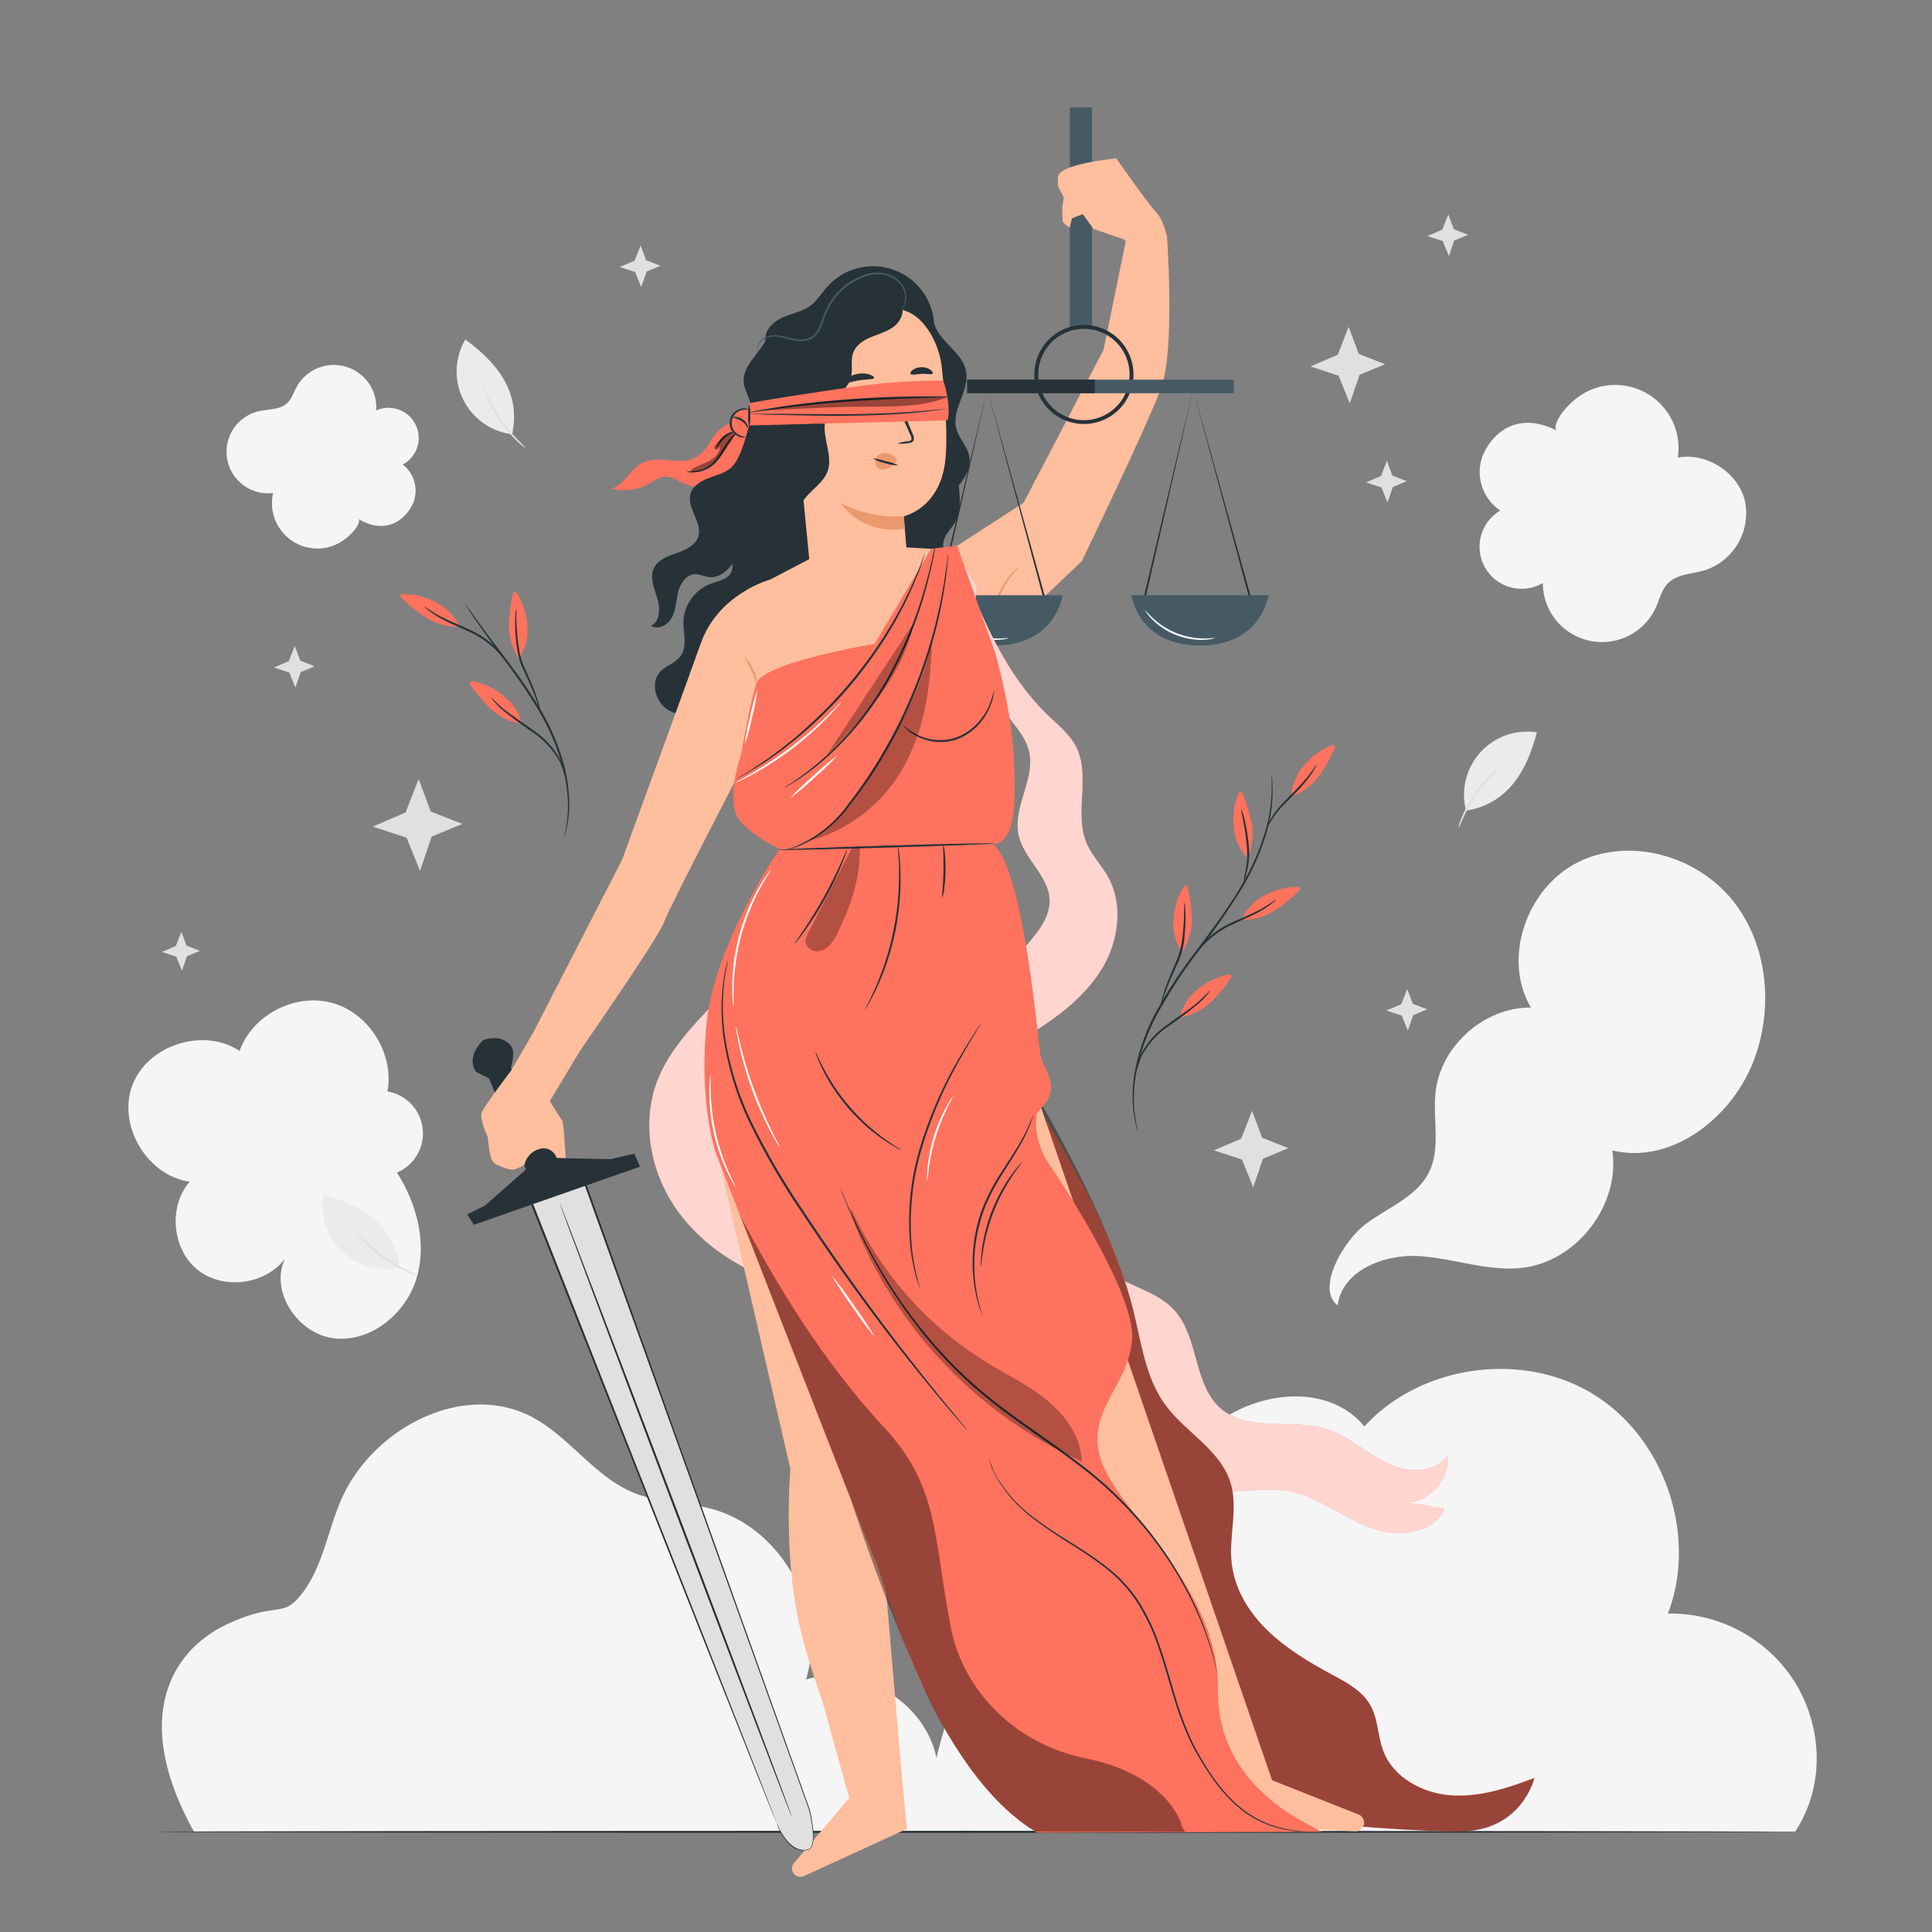 <svg xmlns="http://www.w3.org/2000/svg" viewBox="0 0 500 500"><rect x="0" y="0" width="500" height="500" fill="#808080" stroke="none"/><g id="freepik--background-complete--inject-97"><path d="M100.16,283c2.13-9.77-4.35-20.62-14-23.39S65.35,262.58,62,272c-9.25-6.21-23.75-1.6-27.72,8.81s3.8,23.5,14.83,25c-5.59,6.43-4.61,17.44,2,22.78s17.6,3.94,22.68-2.89c-4.14,8.58,3.42,19.73,12.9,20.68s18.47-6.55,21.15-15.69,0-19.19-5.11-27.23a11,11,0,0,0-3.65-21.12" style="fill:#f5f5f5"></path><path d="M465.21,436.51a38,38,0,0,0-33.55-18.92c7.71-20.23-.82-45.36-19.24-56.72s-44.71-7.68-59.32,8.29C343,356.87,322,360.25,311,371.75s-14.57,28-17.7,43.58c-10.26-7.66-25.78-3.8-34.8,5.28s-13,21.9-16.16,34.31c-2.93-14.46-19.6-24.48-33.75-20.27,5.54-18.06-6.47-39.53-24.77-44.25-6.41-1.66-13.27-1.5-19.43-3.91-10.36-4.06-16.86-14.56-26.7-19.76-18-9.5-41.76,3.13-49.61,21.9-3.55,8.47-4.86,18.23-11,25.07-4.27,4.76-6.19.95-18.39,6.69C44.22,427.22,33.92,444.8,50.19,474H464.61C472,462.65,471.82,448.28,465.21,436.51Z" style="fill:#f5f5f5"></path><polygon points="351.64 91.59 358.44 94.26 351.85 97.01 349.33 104.38 346.42 97.22 339.15 94.84 346.21 91.8 349.03 84.59 351.64 91.59" style="fill:#e0e0e0"></polygon><polygon points="326.64 294.46 333.44 297.13 326.85 299.88 324.33 307.25 321.43 300.09 314.16 297.71 321.22 294.67 324.04 287.47 326.64 294.46" style="fill:#e0e0e0"></polygon><polygon points="111.47 210.02 119.64 213.23 111.72 216.53 108.7 225.38 105.21 216.78 96.48 213.93 104.96 210.27 108.34 201.63 111.47 210.02" style="fill:#e0e0e0"></polygon><polygon points="376.23 59.31 379.94 60.77 376.34 62.27 374.97 66.29 373.38 62.39 369.42 61.09 373.27 59.43 374.81 55.5 376.23 59.31" style="fill:#e0e0e0"></polygon><polygon points="77.71 170.98 81.42 172.44 77.83 173.94 76.45 177.96 74.87 174.05 70.9 172.75 74.75 171.09 76.29 167.17 77.71 170.98" style="fill:#e0e0e0"></polygon><polygon points="365.62 259.76 369.33 261.22 365.73 262.72 364.35 266.74 362.77 262.83 358.8 261.53 362.66 259.87 364.19 255.94 365.62 259.76" style="fill:#e0e0e0"></polygon><polygon points="167.21 67.33 170.92 68.78 167.33 70.28 165.95 74.31 164.37 70.4 160.4 69.1 164.25 67.44 165.79 63.51 167.21 67.33" style="fill:#e0e0e0"></polygon><polygon points="360.35 123.08 364.06 124.53 360.47 126.03 359.09 130.05 357.51 126.15 353.54 124.85 357.39 123.19 358.93 119.26 360.35 123.08" style="fill:#e0e0e0"></polygon><polygon points="48.27 244.72 51.73 246.08 48.37 247.48 47.09 251.23 45.61 247.59 41.91 246.37 45.5 244.82 46.94 241.15 48.27 244.72" style="fill:#e0e0e0"></polygon><path d="M103.5,328a16.36,16.36,0,0,1-19.75-18.9c9.52,2.78,18.24,7.74,19.75,18.9" style="fill:#ebebeb"></path><path d="M108.06,330.11a11.48,11.48,0,0,1-2.77-1,33.35,33.35,0,0,1-6.16-3.51,34.25,34.25,0,0,1-5.28-4.73,11.31,11.31,0,0,1-1.78-2.33c.06-.05.79.8,2.05,2.07a41.43,41.43,0,0,0,11.32,8.17A25.7,25.7,0,0,1,108.06,330.11Z" style="fill:#e0e0e0"></path><path d="M379.42,209.8a16.34,16.34,0,0,1,18.32-20.27c-2.5,9.59-7.22,18.45-18.32,20.27" style="fill:#ebebeb"></path><path d="M377.39,214.43a11.44,11.44,0,0,1,.88-2.8A33.45,33.45,0,0,1,386.19,200a12.17,12.17,0,0,1,2.27-1.85,25.92,25.92,0,0,1-2,2.11,43.09,43.09,0,0,0-4.41,5.45,42.62,42.62,0,0,0-3.43,6.1A27.18,27.18,0,0,1,377.39,214.43Z" style="fill:#e0e0e0"></path><path d="M132.54,112.37a16.34,16.34,0,0,1-12.11-24.5c8,5.86,14.5,13.5,12.11,24.5" style="fill:#ebebeb"></path><path d="M136.09,116a11.64,11.64,0,0,1-2.28-1.84,33.75,33.75,0,0,1-7.93-11.66,12.61,12.61,0,0,1-.89-2.8,25.58,25.58,0,0,1,1.23,2.66,43.36,43.36,0,0,0,3.44,6.1,42.71,42.71,0,0,0,4.41,5.43A25.21,25.21,0,0,1,136.09,116Z" style="fill:#e0e0e0"></path><path d="M346.17,337.83c-5.66-4.32,1.52-16.72,7.2-21s13.16-7,16.38-13.32,1-13.83,1.77-20.82c1.3-12,12.61-22.05,24.68-21.94-7.55-12.77-1-31.12,12.3-37.67s30.68-1.61,39.95,10,10.67,28.38,5.12,42.14c-5.82,14.4-21.21,26.19-36.3,22.51,2.09,14.08-9.15,28.75-23.3,30.39-9,1-17.83-2.51-26.86-3.05s-19.86,3.86-20.94,12.83" style="fill:#f5f5f5"></path><path d="M402.68,111.32c-11.54-5.63-17.73,2.66-19.26,7.5a12,12,0,0,0,4.86,13.31,10.86,10.86,0,0,0,11,18.75,15.32,15.32,0,0,0,29.31,6.21c.92-2.07,1.43-4.42,3-6.06,2.41-2.51,6.34-2.48,9.67-3.46a15.57,15.57,0,0,0,10.33-17.91c-1.78-7.39-9.89-12.63-17.36-11.23a16.39,16.39,0,0,0-21.87-17.8c-6.25,2.3-10.75,9-9.62,10.69" style="fill:#f5f5f5"></path><path d="M92.84,134.36c8,4.63,12.82-1,14.17-4.36a8.58,8.58,0,0,0-2.78-9.78,7.8,7.8,0,0,0-6.86-14,11,11,0,0,0-20.65-6c-.77,1.43-1.25,3.08-2.46,4.17-1.85,1.67-4.66,1.45-7.1,2a10.76,10.76,0,0,0,3.51,21.21A11.76,11.76,0,0,0,85.39,141.5c4.59-1.31,8.16-5.87,7.45-7.14" style="fill:#f5f5f5"></path></g><g id="freepik--Plants--inject-97"><path d="M329,200.26a1.44,1.44,0,0,1,.05.26c0,.2.06.45.1.77s.09.75.13,1.25,0,1.07.07,1.71a38.94,38.94,0,0,1-1.46,10.83,62.47,62.47,0,0,1-6.5,14.85,197.73,197.73,0,0,1-11.29,16.33,124,124,0,0,0-10.78,16.58A53.19,53.19,0,0,0,294,278a35.6,35.6,0,0,0-.25,10.83c.11.63.2,1.19.28,1.69s.2.89.27,1.22.12.56.16.75a.76.76,0,0,1,0,.27,1.12,1.12,0,0,1-.09-.25c-.05-.2-.12-.44-.21-.75s-.21-.73-.32-1.21-.2-1.06-.32-1.69a34.86,34.86,0,0,1,.08-10.92,52.78,52.78,0,0,1,5.19-15.35A122.32,122.32,0,0,1,309.65,246c4.17-5.67,8.2-11,11.29-16.27A62.47,62.47,0,0,0,327.5,215a40.31,40.31,0,0,0,1.61-10.73c0-.64,0-1.21,0-1.71s-.07-.92-.09-1.25,0-.57,0-.78A.86.86,0,0,1,329,200.26Z" style="fill:#263238"></path><path d="M318.59,252.33c-.21-.22-.66-.16-1-.08a18.47,18.47,0,0,0-8.13,4.2,13,13,0,0,0-4.16,7l.55-.19a15.22,15.22,0,0,0,7.44-3.84,36.4,36.4,0,0,0,5.1-6.08C318.58,253,318.82,252.58,318.59,252.33Z" style="fill:#FF725E"></path><path d="M306.87,229.16c-.3,0-.56.38-.76.71a18.41,18.41,0,0,0-2.44,8.82,12.9,12.9,0,0,0,2.3,7.79l.23-.53a15.2,15.2,0,0,0,2.24-8.06,36.32,36.32,0,0,0-1-7.88C307.36,229.62,307.22,229.16,306.87,229.16Z" style="fill:#FF725E"></path><path d="M313.14,256.39a4.37,4.37,0,0,1-.64.93,19.86,19.86,0,0,1-2.12,2.23,100.51,100.51,0,0,1-8.07,6.09,22.14,22.14,0,0,0-6.67,7.33,16.38,16.38,0,0,0-1.31,3.92,3.48,3.48,0,0,1,.07-1.13,10.39,10.39,0,0,1,.92-2.95,21.17,21.17,0,0,1,6.69-7.58c3.19-2.35,6.2-4.24,8.14-6S313.07,256.33,313.14,256.39Z" style="fill:#263238"></path><path d="M336.44,229.79c-.17-.26-.62-.29-1-.27a18.35,18.35,0,0,0-8.79,2.56,13,13,0,0,0-5.42,6.06l.58-.09a15.1,15.1,0,0,0,8-2.34,36.09,36.09,0,0,0,6.17-5C336.31,230.44,336.62,230.08,336.44,229.79Z" style="fill:#FF725E"></path><path d="M330.31,232.73a3.83,3.83,0,0,1-.81.8,19.56,19.56,0,0,1-2.52,1.8c-2.22,1.4-5.59,2.75-9.14,4.45a25,25,0,0,0-7.74,6.34c-1.67,2-2.56,3.32-2.63,3.27a4.61,4.61,0,0,1,.55-1c.39-.61,1-1.48,1.8-2.51a23.44,23.44,0,0,1,7.79-6.56c3.6-1.72,6.95-3,9.19-4.31S330.25,232.66,330.31,232.73Z" style="fill:#263238"></path><path d="M345.31,192.89c-.24-.18-.67,0-1,.11a18.48,18.48,0,0,0-7.25,5.59,13,13,0,0,0-2.84,7.61l.51-.28a15.19,15.19,0,0,0,6.63-5.11,36.61,36.61,0,0,0,3.93-6.9C345.43,193.55,345.59,193.09,345.31,192.89Z" style="fill:#FF725E"></path><path d="M340.68,197.86a2.28,2.28,0,0,1-.3.76,16.05,16.05,0,0,1-1.13,1.91,40.18,40.18,0,0,1-4.78,5.5c-1,1-2,2-2.79,2.85a21.58,21.58,0,0,0-2,2.52c-1,1.52-1.55,2.56-1.63,2.52a2.57,2.57,0,0,1,.28-.77,17.8,17.8,0,0,1,1.05-2,18.62,18.62,0,0,1,2-2.63c.83-.92,1.78-1.89,2.77-2.9a53,53,0,0,0,4.85-5.35C340.08,198.85,340.6,197.82,340.68,197.86Z" style="fill:#263238"></path><path d="M306.53,233.52a4.11,4.11,0,0,1,.16,1.08,28.91,28.91,0,0,1,.11,3c0,1.26-.06,2.77-.22,4.43a20,20,0,0,1-2.12,7.94c-.37.82-.72,1.62-1.06,2.38-.67,1.51-1.24,2.89-1.67,4.07-.87,2.34-1.24,3.85-1.32,3.83a4.33,4.33,0,0,1,.17-1.08c.15-.69.42-1.67.81-2.87s.93-2.6,1.58-4.14l1-2.39c.36-.83.77-1.67,1.06-2.56a27.84,27.84,0,0,0,1.05-5.23c.18-1.65.28-3.13.33-4.38s.05-2.27.05-3A5.16,5.16,0,0,1,306.53,233.52Z" style="fill:#263238"></path><path d="M321,204.89c-.3.05-.5.46-.63.82a18.32,18.32,0,0,0-1,9.1,12.92,12.92,0,0,0,3.54,7.31l.14-.56a15.18,15.18,0,0,0,.89-8.32,36.88,36.88,0,0,0-2.27-7.61C321.56,205.26,321.35,204.83,321,204.89Z" style="fill:#FF725E"></path><path d="M321.16,209.27a11.27,11.27,0,0,1,.9,2.73,43.37,43.37,0,0,1,1.12,6.85,18.25,18.25,0,0,1-.56,6.92,15.56,15.56,0,0,1-.75,2.77,16.59,16.59,0,0,1,.39-2.84,28.47,28.47,0,0,0,.47-3,25.35,25.35,0,0,0-.06-3.77,60.1,60.1,0,0,0-1-6.81C321.37,210.35,321.09,209.29,321.16,209.27Z" style="fill:#263238"></path><path d="M120.48,156.35a3.8,3.8,0,0,1,.42.55l1.14,1.62c1,1.41,2.44,3.43,4.28,5.89s4.07,5.36,6.48,8.64a122.72,122.72,0,0,1,7.33,11,59.86,59.86,0,0,1,5.33,12.14,41.23,41.23,0,0,1,1.83,10.66,30.1,30.1,0,0,1-.59,7.28,18.14,18.14,0,0,1-.48,1.92,3.21,3.21,0,0,1-.21.66,2.82,2.82,0,0,1,.12-.68c.07-.45.27-1.09.38-1.94a32.94,32.94,0,0,0,.43-7.22A42.25,42.25,0,0,0,145,196.35a61.16,61.16,0,0,0-5.32-12,128.26,128.26,0,0,0-7.27-11l-6.39-8.7c-1.8-2.49-3.22-4.54-4.16-6-.47-.71-.82-1.29-1.06-1.67A3.13,3.13,0,0,1,120.48,156.35Z" style="fill:#263238"></path><path d="M121.69,176.44c.2-.23.65-.17,1-.09a18.42,18.42,0,0,1,8.16,4.14,13,13,0,0,1,4.21,6.95l-.55-.18a15.19,15.19,0,0,1-7.47-3.79,36.41,36.41,0,0,1-5.14-6C121.69,177.1,121.45,176.69,121.69,176.44Z" style="fill:#FF725E"></path><path d="M133.24,153.19c.31,0,.57.37.77.7a18.41,18.41,0,0,1,2.5,8.81,13,13,0,0,1-2.24,7.8L134,170a15.13,15.13,0,0,1-2.29-8,36.48,36.48,0,0,1,.94-7.89C132.76,153.65,132.9,153.19,133.24,153.19Z" style="fill:#FF725E"></path><path d="M127.16,180.46c.07-.06,1,1.23,3,2.87s5,3.57,8.18,5.9a21.11,21.11,0,0,1,6.74,7.53,10.5,10.5,0,0,1,.94,2.94,4.19,4.19,0,0,1,.08,1.13,17.59,17.59,0,0,0-1.34-3.91,22.4,22.4,0,0,0-6.72-7.29,100.86,100.86,0,0,1-8.11-6,19.65,19.65,0,0,1-2.14-2.21A4.37,4.37,0,0,1,127.16,180.46Z" style="fill:#263238"></path><path d="M103.69,154c.16-.25.61-.28,1-.27a18.4,18.4,0,0,1,8.81,2.5,12.94,12.94,0,0,1,5.45,6l-.57-.08a15.14,15.14,0,0,1-8.05-2.29,36.13,36.13,0,0,1-6.2-4.95C103.82,154.67,103.5,154.3,103.69,154Z" style="fill:#FF725E"></path><path d="M109.83,156.92c.06-.07,1.26,1,3.53,2.26s5.6,2.55,9.21,4.25a23.5,23.5,0,0,1,7.84,6.51c.81,1,1.42,1.89,1.81,2.5a5.37,5.37,0,0,1,.57,1c-.07.05-1-1.28-2.66-3.25a24.75,24.75,0,0,0-7.78-6.28c-3.57-1.68-6.94-3-9.17-4.4a20,20,0,0,1-2.54-1.78A4.36,4.36,0,0,1,109.83,156.92Z" style="fill:#263238"></path><path d="M133.62,157.54a5.65,5.65,0,0,1,0,1.1c0,.7,0,1.71.07,3s.16,2.74.36,4.38a28,28,0,0,0,1.07,5.23c.3.88.72,1.72,1.08,2.55s.72,1.62,1.06,2.38c.66,1.53,1.21,2.93,1.61,4.13s.67,2.18.83,2.87a4.62,4.62,0,0,1,.18,1.08c-.08,0-.46-1.49-1.35-3.83-.44-1.17-1-2.55-1.69-4.06-.35-.76-.71-1.55-1.09-2.36s-.79-1.66-1.11-2.6a27.09,27.09,0,0,1-1.06-5.34c-.17-1.66-.24-3.16-.25-4.42s0-2.28.09-3A4.38,4.38,0,0,1,133.62,157.54Z" style="fill:#263238"></path></g><g id="freepik--Floor--inject-97"><path d="M459.67,474.08c0,.15-93.88.26-209.66.26s-209.68-.11-209.68-.26,93.86-.26,209.68-.26S459.67,473.94,459.67,474.08Z" style="fill:#263238"></path></g><g id="freepik--Character--inject-97"><path d="M185.62,295.07c-2.21-7-.47-14.82,3.06-21.28s8.71-11.85,13.83-17.15l-2.91-17.89C194.16,254.92,176,264,170,280c-3.9,10.45-1.75,22.63,4.38,31.95s15.86,15.92,26.39,19.6c3-6.21.05-13.66-3.94-19.27S187.69,301.64,185.62,295.07Z" style="fill:#FF725E"></path><g style="opacity:0.7"><path d="M185.62,295.07c-2.21-7-.47-14.82,3.06-21.28s8.71-11.85,13.83-17.15l-2.91-17.89C194.16,254.92,176,264,170,280c-3.9,10.45-1.75,22.63,4.38,31.95s15.86,15.92,26.39,19.6c3-6.21.05-13.66-3.94-19.27S187.69,301.64,185.62,295.07Z" style="fill:#fff"></path></g><path d="M224.55,356l-39.27-59.38,19.27,83.54s-2,22.53,2.65,41.78c2.67,11.11,7.62,23.23,9.71,30.77a91.11,91.11,0,0,0,4.45,12.77l12.82,3.35Z" style="fill:#ffbe9d"></path><path d="M208.13,485.5l26.58-12.19-3.47-35.24-19.29-1c3.83,13.85,5.28,19.08,7.83,28.27L205.5,482.12a2.18,2.18,0,0,0,.57,3.31h0A2.18,2.18,0,0,0,208.13,485.5Z" style="fill:#ffbe9d"></path><path d="M192,110.15a4.4,4.4,0,0,0-4.92.33,13.87,13.87,0,0,0-3.37,4,11.33,11.33,0,0,1-3.53,3.84c-4.08,2.36-9.64-.66-13.86,1.44-3.15,1.57-4.66,5.59-8,6.72a13.2,13.2,0,0,0,9.92-1.41,9.66,9.66,0,0,1,3.47-1.69c2-.26,3.72,1.1,5.54,1.89a10.39,10.39,0,0,0,12.61-4c1.15-1.91,1.73-4.28,3.5-5.65.9-.69,2-1,2.88-1.81s1.25-2.24.39-3" style="fill:#FF725E"></path><path d="M185.31,116.22a5.83,5.83,0,0,1,4.94-4.67,18.54,18.54,0,0,0-2.86,1.92A17,17,0,0,0,185.31,116.22Z" style="fill:#263238"></path><path d="M177.63,122a22.71,22.71,0,0,0,2.54-.14,8.26,8.26,0,0,0,5.1-3c1.48-1.85,2.43-3.88,3.49-5.1a5.1,5.1,0,0,1,2-1.69c.05.08-.77.64-1.68,1.91-.46.63-.94,1.44-1.47,2.34a21.69,21.69,0,0,1-1.91,2.88,8.25,8.25,0,0,1-5.45,3,6.74,6.74,0,0,1-1.91,0A1.59,1.59,0,0,1,177.63,122Z" style="fill:#263238"></path><g style="opacity:0.4"><path d="M189.77,111.71a11,11,0,0,0-4.66,3.58.79.79,0,0,0-.23.68.57.57,0,0,0,.83.23,1.67,1.67,0,0,0,.59-.79,3.78,3.78,0,0,1-1.32,2.88,9.3,9.3,0,0,1-2.81,1.64,17.33,17.33,0,0,0-2.95,1.4c-.21.13-.43.34-.37.57s.45.31.73.27a11,11,0,0,0,6.1-3.34,32.61,32.61,0,0,0,4.19-5.69,2.26,2.26,0,0,0,.34-.74.72.72,0,0,0-.28-.72"></path></g><path d="M195.19,106.06c-1.32-.33-2.77-.65-4,0-1.5.78-2,2.68-2,4.37,0,.68.29.72.68,1.28.56.76,1.37,1.65,2.3,1.49a4.56,4.56,0,0,0,2.94-7.16" style="fill:#FF725E"></path><path d="M197.19,116.87c-1.68,1.21-1.75,3.69-1.27,5.7s1.35,4,1,6.07c-.91,4.84-8.19,6.71-8.48,11.62-.17,2.74,2,5.63.7,8-1,1.79-3.36,2.13-5.28,2.84a11,11,0,0,0-7,9.88c0,2.93,1,6.16-.57,8.59-1.31,2-3.94,2.62-5.5,4.39-2.56,2.89-1.08,7.94,2.27,9.85s7.7,1.2,11-.77c3.85-2.3,6.8-6.15,11.07-7.53,4.8-1.56,9.93.39,14.78,1.8s10.69,2,14.37-1.39c4.17-3.9,3.44-11.12,7.41-15.22,2.28-2.35,5.64-3.2,8.63-4.54s6-3.79,6-7.06c0-3.11-2.77-5.9-2.14-8.95.39-1.9,2-3.28,3-5,1.49-2.65,1.29-5.9,1-8.93l-.59-7.16" style="fill:#263238"></path><path d="M199.05,84.75c0,5.29-6.89,8.77-6.59,14,.13,2.26,1.62,4.24,2,6.48.5,3-1.08,5.93-1.59,8.94-1,6.2,2.8,12.54,8.23,15.69s12.12,3.53,18.31,2.43" style="fill:#263238"></path><path d="M241.5,81.76c-.1,2.84,1.88,5.3,3.85,7.35s4.16,4.18,4.68,7c.92,5-3.78,9.77-2.57,14.67.64,2.62,2.89,4.66,3.39,7.32s-.81,5.15-2.45,7.19-3.64,1.82-5.07,4a21.26,21.26,0,0,1-6.35,6.11c-5.35,3.22-12.09-.85-14.76-1.52" style="fill:#263238"></path><path d="M198.11,87.83c-.17-2.56,2.12-4.65,4.48-5.68s5-1.5,7.08-3c1.83-1.35,3-3.38,4.56-5.07a15.84,15.84,0,0,1,26.91,6.2c1.06,3.62.61,8-2.18,10.52-3.24,3-8.23,2.53-12.55,1.83s-9.22-1.38-12.7,1.28c-2.1,1.61-3.24,4.13-4.47,6.47s-2.79,4.74-5.26,5.7-5.91-.39-6.11-3" style="fill:#263238"></path><path d="M243.74,95.11c-.77-7.32-6-16.12-13.29-15l-22.58,6.73a4.3,4.3,0,0,0-3.66,4.52l5.8,59.21,25.43,1.56-1.55-18.53s9.3-1.95,10.73-14.26C245.33,113.19,244.6,103.23,243.74,95.11Z" style="fill:#ffbe9d"></path><path d="M242.36,104.61a1.56,1.56,0,0,1-1.45,1.64,1.48,1.48,0,0,1-1.67-1.34,1.56,1.56,0,0,1,1.44-1.65A1.51,1.51,0,0,1,242.36,104.61Z" style="fill:#263238"></path><path d="M242.19,101.53c-.18.21-1.41-.62-3.09-.54s-2.89,1-3.08.77.09-.46.61-.88a4.31,4.31,0,0,1,2.45-.87,4.11,4.11,0,0,1,2.48.69C242.1,101.07,242.29,101.43,242.19,101.53Z" style="fill:#263238"></path><path d="M225.39,105.49a1.58,1.58,0,0,1-1.45,1.64,1.5,1.5,0,0,1-1.67-1.34,1.56,1.56,0,0,1,1.44-1.65A1.51,1.51,0,0,1,225.39,105.49Z" style="fill:#263238"></path><path d="M225.62,102.55c-.19.21-1.41-.62-3.1-.55s-2.89,1-3.08.78.09-.47.61-.88a4.3,4.3,0,0,1,2.46-.87,4.18,4.18,0,0,1,2.48.68C225.52,102.09,225.71,102.45,225.62,102.55Z" style="fill:#263238"></path><path d="M232.27,114.8a11.62,11.62,0,0,1,2.72-.61c.43-.06.84-.16.9-.46a2.2,2.2,0,0,0-.34-1.27c-.45-1-.92-2.1-1.42-3.22-2-4.6-3.41-8.39-3.22-8.47s1.93,3.59,3.9,8.19c.47,1.13.92,2.21,1.36,3.25a2.52,2.52,0,0,1,.29,1.68,1.11,1.11,0,0,1-.68.66,3.13,3.13,0,0,1-.73.13A11,11,0,0,1,232.27,114.8Z" style="fill:#263238"></path><path d="M233.89,133.57a29.59,29.59,0,0,1-16.4-3.5c.14,0,5,8.5,16.7,6.75Z" style="fill:#eb996e"></path><path d="M231.85,118.59a3.55,3.55,0,0,0-3.06-1.34,2.64,2.64,0,0,0-2,1.17,2.18,2.18,0,0,0,.07,2.33,2.27,2.27,0,0,0,2.45.68,6,6,0,0,0,2.19-1.47,1.77,1.77,0,0,0,.47-.58.69.69,0,0,0-.07-.72" style="fill:#eb996e"></path><path d="M226.2,97.79c-.15.47-1.84.32-3.81.64s-3.55.93-3.83.53c-.13-.19.13-.63.76-1.11a6.37,6.37,0,0,1,2.81-1.11,6.46,6.46,0,0,1,3,.22C225.88,97.22,226.26,97.57,226.2,97.79Z" style="fill:#263238"></path><path d="M241.37,96.67c-.28.4-1.46,0-2.86.09s-2.57.37-2.86,0c-.13-.19,0-.58.54-1a4,4,0,0,1,2.3-.72,3.89,3.89,0,0,1,2.31.67C241.31,96.09,241.49,96.48,241.37,96.67Z" style="fill:#263238"></path><path d="M204.73,129.07c3.39.55,3.62-1.18,6-3.61a11.06,11.06,0,0,0,3-9.46c-.5-3-2.24-6-1.32-8.86,1.23-3.81,6.45-5.18,7.7-9,.73-2.21-.11-4.73.73-6.9s2.85-3.29,4.88-4.11,4.21-1.43,5.89-2.84,2.65-4,1.46-5.83A116.07,116.07,0,0,0,206.65,86c-2,.83-4,1.81-5.13,3.63s-1,4.35-.82,6.6l2.85,32.88" style="fill:#263238"></path><path d="M196.23,91.1a1.4,1.4,0,0,1-.18-.55,2.7,2.7,0,0,1,.34-1.64,4.21,4.21,0,0,1,2-1.78,6.46,6.46,0,0,1,3.51-.25c1.29.19,2.64.65,4.11.87a5.41,5.41,0,0,0,4.39-.87c1.26-1,1.84-2.78,2.44-4.51a18.47,18.47,0,0,1,2.63-5.15,17,17,0,0,1,9-6.35,9.67,9.67,0,0,1,4.89-.07A7.61,7.61,0,0,1,233,73a5.65,5.65,0,0,1,1.48,3.19,5.49,5.49,0,0,1-.3,2.63,4.22,4.22,0,0,1-.87,1.44,1.62,1.62,0,0,1-.43.38,5.93,5.93,0,0,0,1.1-1.89,5.44,5.44,0,0,0,.2-2.52,5.37,5.37,0,0,0-1.46-3,7.29,7.29,0,0,0-3.51-2,9.33,9.33,0,0,0-4.65.12,16.57,16.57,0,0,0-8.71,6.19,18.14,18.14,0,0,0-2.56,5c-.61,1.71-1.2,3.54-2.62,4.71a4.68,4.68,0,0,1-2.38,1,8,8,0,0,1-2.4-.07c-1.52-.25-2.85-.73-4.1-.94a6.31,6.31,0,0,0-3.33.16,3.94,3.94,0,0,0-1.91,1.6,2.66,2.66,0,0,0-.42,1.53C196.18,90.91,196.26,91.1,196.23,91.1Z" style="fill:#455a64"></path><path d="M194,104.37c.64-.34,20.48-3.41,29.74-4.65a179,179,0,0,1,20.36-1.24,25.34,25.34,0,0,1,1.28,5.82c.4,3.67-.25,4.5-.25,4.5l-51.35,1.31Z" style="fill:#FF725E"></path><path d="M194,109.89c-1.12,3.63-2.52,9.62-5.31,11.58-1.68,1.17-3.75,1.63-5.65,2.4s-3.82,2-4.36,4c-1,3.66,3.16,7.31,2.06,10.94-.71,2.33-3.27,3.5-5.57,4.3s-4.9,1.71-5.94,3.92c-1.15,2.42.09,5.22.88,7.78s.78,6-1.65,7.15c1.88,1.24,4.51-.27,5.51-2.29s1-4.37,1.55-6.55,2.11-4.45,4.36-4.53c1.29,0,2.49.65,3.78.77,2.06.2,4-1.11,5.32-2.71s2.23-3.5,3.5-5.13c1.75-2.26,4.15-4,5.87-6.24s2.65-5.59,1-8" style="fill:#263238"></path><path d="M213.47,109.61l-6.9.28c-1.22,3.75,1.44,7.87.47,11.69a12.81,12.81,0,0,1-1.86,3.69l-9.24,14.19a13,13,0,0,0,5.44-.09,6.76,6.76,0,0,0,4.27-3.2c.84-1.6.82-3.52,1.5-5.19,1.48-3.68,6-5.56,7.14-9.34S213,113.51,213.47,109.61Z" style="fill:#263238"></path><path d="M245.47,105.64a3.56,3.56,0,0,1-.51.12l-1.48.24c-1.29.21-3.16.45-5.48.69-4.64.49-11.08.84-18.19.9s-13.55-.11-18.2-.21l-5.52-.15-1.5-.06a1.81,1.81,0,0,1-.52-.06,2.15,2.15,0,0,1,.52,0l1.5,0c1.31,0,3.19,0,5.52,0,4.66,0,11.09.11,18.2.06s13.52-.35,18.16-.75c2.31-.19,4.19-.37,5.48-.52l1.49-.15A1.64,1.64,0,0,1,245.47,105.64Z" style="fill:#263238"></path><path d="M245.4,102.81a3.08,3.08,0,0,1-.52,0l-1.5.06-5.52.15c-4.65.13-11.08.39-18.16.9s-13.49,1.2-18.1,1.81l-5.47.74-1.48.2a1.78,1.78,0,0,1-.53,0,2.22,2.22,0,0,1,.51-.14l1.47-.29c1.28-.25,3.14-.56,5.45-.91,4.61-.69,11-1.45,18.11-2s13.54-.71,18.2-.75c2.33,0,4.21,0,5.52,0l1.5.05A1.65,1.65,0,0,1,245.4,102.81Z" style="fill:#263238"></path><g style="opacity:0.4"><path d="M197.87,106.26s15.66-.94,23.59-1,16.16.37,23.59-2.38C245.05,102.92,214.16,102.22,197.87,106.26Z"></path></g><path d="M193,113.13a2.52,2.52,0,0,1-1.91-.2,3.77,3.77,0,0,1-1.64-1.37,3.72,3.72,0,0,1-.58-2.55,3.73,3.73,0,0,1,3.11-3.27,2.44,2.44,0,0,1,1.9.28,7.35,7.35,0,0,0-1.83.08,3.83,3.83,0,0,0-1.67.92,3.4,3.4,0,0,0-1,2,3.45,3.45,0,0,0,.46,2.23,3.64,3.64,0,0,0,1.4,1.3A8,8,0,0,0,193,113.13Z" style="fill:#263238"></path><path d="M193.89,110.38a7.78,7.78,0,0,1-.25-2.87,7.85,7.85,0,0,1,.27-2.88,8.55,8.55,0,0,1,.25,2.88A8.46,8.46,0,0,1,193.89,110.38Z" style="fill:#263238"></path><path d="M193.6,110.86c-.14,0-.53-1.11-1.68-1.91a9.37,9.37,0,0,0-2.36-.93c0-.07.3-.17.81-.15a3.6,3.6,0,0,1,1.85.65,3.68,3.68,0,0,1,1.25,1.53C193.66,110.52,193.66,110.84,193.6,110.86Z" style="fill:#263238"></path><path d="M232.49,120.46a11.58,11.58,0,0,1-3.37-.59,8.32,8.32,0,0,1-3.19-1.25,18.81,18.81,0,0,1,3.32.74A11.1,11.1,0,0,1,232.49,120.46Z" style="fill:#263238"></path><path d="M245.49,142.7l19.42-12.6L285.6,90.51l6.06-29.61H302s2.14,29.3-1.43,39.26-20.65,45.13-20.65,45.13l-23,21.81Z" style="fill:#ffbe9d"></path><path d="M234.56,141.67c.44,0,10.34.59,10.34.59l10.73-3.86s2.9,38.95,2.9,38.07S194.47,194,194.47,194s-20.94,40.13-22.68,44.78-25.3,38.38-25.3,38.38l-10.76-5.52L161,222.5s18.47-50.59,20.32-55.89c4.53-13,18-16.62,18-16.62L210,144.41Z" style="fill:#ffbe9d"></path><path d="M263.57,146.76c.06.06-.82.93-2,2.52a24.55,24.55,0,0,0-4.81,14.42c0,2,.18,3.21.08,3.22a3.3,3.3,0,0,1-.21-.85,16,16,0,0,1-.24-2.37,22.37,22.37,0,0,1,1.13-7.76,22.7,22.7,0,0,1,3.75-6.89,16.58,16.58,0,0,1,1.62-1.74C263.3,146.93,263.54,146.73,263.57,146.76Z" style="fill:#eb996e"></path><path d="M195.93,176.85c-.15,0-.62-1.54-1.48-3.36s-1.77-3.18-1.65-3.27a7.86,7.86,0,0,1,2.12,3.05A8.12,8.12,0,0,1,195.93,176.85Z" style="fill:#eb996e"></path><rect x="276.88" y="27.81" width="5.73" height="56.94" style="fill:#455a64"></rect><path d="M299,54.67C297,52.6,288.91,41,288.91,41s-15.1,1.38-15.1,4.85v2.35l1.52,2.91-.42,2.5s0,3.18.14,3.74,1.8,1.52,1.8,1.52l.56-2.35,2.81-1.11L283,59.25,291,62l1,1.4h8.87L302,61.2S301.11,56.75,299,54.67Z" style="fill:#ffbe9d"></path><path d="M280.52,109.73a12.82,12.82,0,1,1,12.82-12.82A12.83,12.83,0,0,1,280.52,109.73Zm0-24.63a11.82,11.82,0,1,0,11.82,11.81A11.83,11.83,0,0,0,280.52,85.1Z" style="fill:#263238"></path><rect x="250.31" y="98.25" width="69.02" height="3.51" style="fill:#455a64"></rect><rect x="250.31" y="98.25" width="33.02" height="3.51" style="fill:#263238"></rect><path d="M255.52,100.77c.32,1.17,1.7,6.11,4.3,15.42,2.72,9.78,6.5,23.41,10.81,38.94l.09.33h-28.2l.08-.32c3.68-15.55,6.92-29.18,9.23-39l3.69-15.41c-.28,1.2-1.42,6.22-3.57,15.72-2.22,9.73-5.32,23.29-8.86,38.77l-.24-.31h27.53l-.24.32c-4.16-15.46-7.81-29-10.42-38.76C257.18,107,255.83,102,255.52,100.77Z" style="fill:#263238"></path><path d="M239.57,154.05H275s-1.74,13.12-17.83,13C241.23,167,239.57,154.05,239.57,154.05Z" style="fill:#455a64"></path><path d="M261.06,165.14s-.27.11-.78.21a11.91,11.91,0,0,1-2.19.23,17.1,17.1,0,0,1-3.28-.22,20,20,0,0,1-3.87-1.08,19.17,19.17,0,0,1-3.55-1.91,16.62,16.62,0,0,1-2.51-2.11,13.43,13.43,0,0,1-1.43-1.68c-.29-.43-.44-.68-.41-.7s.75.87,2.09,2.12a20.91,20.91,0,0,0,2.53,2,22.11,22.11,0,0,0,3.47,1.82,21.55,21.55,0,0,0,3.77,1.09,19.86,19.86,0,0,0,3.19.33C259.92,165.25,261.05,165.05,261.06,165.14Z" style="fill:#fff"></path><path d="M308.79,100.77c.32,1.17,1.7,6.11,4.3,15.42,2.72,9.78,6.5,23.41,10.81,38.94l.09.33h-28.2l.08-.32c3.69-15.55,6.92-29.18,9.23-39l3.69-15.41c-.27,1.2-1.41,6.22-3.57,15.72-2.22,9.73-5.32,23.29-8.86,38.77l-.24-.31h27.53l-.24.32c-4.16-15.46-7.8-29-10.42-38.76C310.45,107,309.1,102,308.79,100.77Z" style="fill:#263238"></path><path d="M292.84,154.05h35.42s-1.74,13.12-17.83,13C294.51,167,292.84,154.05,292.84,154.05Z" style="fill:#455a64"></path><path d="M314.34,165.14a2.41,2.41,0,0,1-.79.21,11.91,11.91,0,0,1-2.19.23,17.1,17.1,0,0,1-3.28-.22,20,20,0,0,1-3.87-1.08,19.17,19.17,0,0,1-3.55-1.91,17.14,17.14,0,0,1-2.51-2.11,12.4,12.4,0,0,1-1.42-1.68c-.3-.43-.45-.68-.42-.7s.75.87,2.1,2.12a20,20,0,0,0,2.52,2,22.11,22.11,0,0,0,3.47,1.82,21.55,21.55,0,0,0,3.77,1.09,19.86,19.86,0,0,0,3.19.33C313.19,165.25,314.32,165.05,314.34,165.14Z" style="fill:#fff"></path><path d="M125.14,269.12s-4.77,4.1-1.94,8.27l3.39,1.72,11.88,29.41,8.17-3.9-14.43-28.35s1.36-4.13,0-5.64S129,268,125.14,269.12Z" style="fill:#263238"></path><path d="M132.2,277.16s-7.27,9.63-7.58,10.84.76,4.7,1.37,5.61.25,6.82,2.4,7.73,3.81,1.66,5,1.21a19,19,0,0,0,2.32-1.06,5.53,5.53,0,0,1,4.35-4.24,3.52,3.52,0,0,1,4,2.45l2.33.05s-.47-9.27-.92-9.83-3.18-4.95-3.18-4.95l8-13.33-12.52-4Z" style="fill:#ffbe9d"></path><path d="M201,471.77l-64.6-163.51L151,305.12l58.44,163.16s2.52,9.73-.36,10.44C204,480,201,471.77,201,471.77Z" style="fill:#e0e0e0"></path><path d="M201,471.77l.15.34c.1.22.25.56.47,1a15.59,15.59,0,0,0,2.39,3.58,6.84,6.84,0,0,0,2.57,1.82,7.71,7.71,0,0,0,.86.21,4.09,4.09,0,0,0,1.87-.16,1.43,1.43,0,0,0,.65-.7,5.28,5.28,0,0,0,.42-2.1,17,17,0,0,0-.1-2.34,36.58,36.58,0,0,0-.93-5.1h0c-10.68-29.72-32.52-90.56-57.69-160.65-.3-.82-.59-1.64-.88-2.46l.3.17-14.63,3.14.18-.35,45.83,116.22c5.77,14.7,10.42,26.54,13.62,34.71l3.66,9.39c.41,1.07.73,1.88.94,2.45s.31.83.31.83-.13-.27-.35-.82-.56-1.36-1-2.42l-3.75-9.36-13.77-34.66-46-116.15-.11-.29.3-.06,14.63-3.14.22-.05.08.22.88,2.46c25,70.13,46.8,131,57.42,160.73h0a38.09,38.09,0,0,1,.9,5.14,17.31,17.31,0,0,1,.09,2.37,5.58,5.58,0,0,1-.45,2.17,1.6,1.6,0,0,1-.74.78,4.11,4.11,0,0,1-1,.2,4.39,4.39,0,0,1-1,0,5.39,5.39,0,0,1-3.5-2.11,14.9,14.9,0,0,1-2.36-3.63A10.21,10.21,0,0,1,201,471.77Z" style="fill:#263238"></path><path d="M205,470.42c-.14.05-13.73-35.58-30.37-79.57s-30-79.72-29.88-79.77,13.73,35.57,30.37,79.58S205.17,470.37,205,470.42Z" style="fill:#263238"></path><polygon points="136.67 302.18 125.5 312 120.89 314.28 122.66 316.97 165.66 301.92 164.13 298.55 158.09 299.99 143.7 299.69 136.67 302.18" style="fill:#263238"></polygon><path d="M286.75,226.93c-1.69-3-4.22-5.58-5.56-8.78-3.26-7.75,1.11-17.31-2.67-24.82-1.64-3.26-4.6-5.61-7.23-8.14-8.6-8.25-14.18-18.91-18.85-30a44.84,44.84,0,0,0,8.4,30.11c2.09,2.84,4.58,5.56,5.44,9,1.8,7.19-4.23,14.56-2.66,21.81,1.31,6.1,7.72,10.45,8,16.68.22,5-3.61,9.15-6.89,12.95a96.43,96.43,0,0,0-19.34,35c6.62-5.11,14.18-8.84,21.31-13.21s14-9.56,18.39-16.7S290.81,234.24,286.75,226.93Z" style="fill:#FF725E"></path><path d="M247.77,143.47c1.5,3.9,3,7.84,4.67,11.73.1-1.11.22-2.21.4-3.31Z" style="fill:#FF725E"></path><g style="opacity:0.7"><path d="M286.75,226.93c-1.69-3-4.22-5.58-5.56-8.78-3.26-7.75,1.11-17.31-2.67-24.82-1.64-3.26-4.6-5.61-7.23-8.14-8.6-8.25-14.18-18.91-18.85-30a44.84,44.84,0,0,0,8.4,30.11c2.09,2.84,4.58,5.56,5.44,9,1.8,7.19-4.23,14.56-2.66,21.81,1.31,6.1,7.72,10.45,8,16.68.22,5-3.61,9.15-6.89,12.95a96.43,96.43,0,0,0-19.34,35c6.62-5.11,14.18-8.84,21.31-13.21s14-9.56,18.39-16.7S290.81,234.24,286.75,226.93Z" style="fill:#fff"></path><path d="M247.77,143.47c1.5,3.9,3,7.84,4.67,11.73.1-1.11.22-2.21.4-3.31Z" style="fill:#fff"></path></g><path d="M263.92,288.67c4.69,16.14,10.65,33.91,25.39,42,5,2.72,10.83,4.24,14.63,8.44,6.41,7.08,4.82,19.39,12.14,25.54s18.61,2.31,27.68,5.31c5.51,1.83,9.85,6.08,15.05,8.66s12.56,2.87,15.8-1.94c.73,6-4.52,12.06-10.58,12.17l9.88,1.57c-3.08,6.88-12.87,7.54-19.86,4.74s-13.11-7.93-20.53-9.26c-8.25-1.48-17.22,1.94-24.92-1.37-10.62-4.57-12.53-18.59-19.19-28-5.31-7.53-13.74-12.11-21-17.86s-13.76-14.08-12.63-23.23" style="fill:#FF725E"></path><g style="opacity:0.7"><path d="M263.92,288.67c4.69,16.14,10.65,33.91,25.39,42,5,2.72,10.83,4.24,14.63,8.44,6.41,7.08,4.82,19.39,12.14,25.54s18.61,2.31,27.68,5.31c5.51,1.83,9.85,6.08,15.05,8.66s12.56,2.87,15.8-1.94c.73,6-4.52,12.06-10.58,12.17l9.88,1.57c-3.08,6.88-12.87,7.54-19.86,4.74s-13.11-7.93-20.53-9.26c-8.25-1.48-17.22,1.94-24.92-1.37-10.62-4.57-12.53-18.59-19.19-28-5.31-7.53-13.74-12.11-21-17.86s-13.76-14.08-12.63-23.23" style="fill:#fff"></path></g><path d="M271,290.06c8.94,15.64,18,31.54,22.29,49,2.07,8.42,3.15,17.45,8.25,24.46s14.18,11.62,16.85,20c2.12,6.61-.37,13.81.33,20.71s4.43,13,9.31,17.72,10.82,8.26,16.81,11.49c3.71,2,7.67,4.12,9.76,7.78s1.92,8.08,3.42,12c2.65,6.89,10.23,10.9,17.59,11.4s14.6-1.89,21.5-4.51c0,0-3.26,13.84-19.68,13.84S333.27,471,333.27,471l-43.62-38.35-15.11-75.28-12-65.52Z" style="fill:#FF725E"></path><g style="opacity:0.4"><path d="M268.45,283.74c8.94,15.64,20.54,37.86,24.84,55.36,2.07,8.42,3.15,17.45,8.25,24.46s14.18,11.62,16.85,20c2.12,6.61-.37,13.81.33,20.71s4.43,13,9.31,17.72,10.82,8.26,16.81,11.49c3.71,2,7.67,4.12,9.76,7.78s1.92,8.08,3.42,12c2.65,6.89,10.23,10.9,17.59,11.4s14.6-1.89,21.5-4.51c0,0-3.2,13.88-19.23,13.84-16.31,0-44.61-2.95-44.61-2.95l-43.62-38.35-15.11-75.28-12-65.52Z"></path></g><path d="M329.22,460.73l22.48,8.9a2.27,2.27,0,0,1,1.33,2.06h0a2.26,2.26,0,0,1-2.39,2.26L324,472.5Z" style="fill:#ffbe9d"></path><path d="M264.5,272.21c.63,2,67.51,196.66,67.51,196.66H311.12L254,333.39l8.58-58.76" style="fill:#ffbe9d"></path><path d="M315.19,437.07c.33-25.29-23.53-43.73-29.53-57.38s6.33-20.3,7.33-32.95S272,302,272,302c-5.31-7.34-3.61-13.94-3.61-13.94.56-.67,1.14-1.34,1.72-2,4.45-5.09-.23-9.6-.84-12.95s-4.27-47.92-12.21-54.64l-55.24,1.22s-16.79,24.12-18.93,44.87,2.32,33.71,2.32,33.71S226,403.43,226.87,404.65s14.32,53.81,41.55,69.62l73.78-.19C338.21,471.87,314.86,462.37,315.19,437.07Z" style="fill:#FF725E"></path><path d="M226.34,166.63s-27.55,4.6-30.4,9.84c-1.24,2.28-4.14,18.79-4.14,18.79s-4.6,12.76,0,17.54a31,31,0,0,0,10.09,6.88l55.24-1.22s5.16.6,5.43-11.83-1-23-5-37.67l-9.85-27.72L241,142Z" style="fill:#FF725E"></path><path d="M257.59,218.27c0,.14-12.56.63-28.06,1.09s-28.07.72-28.07.58,12.56-.64,28.06-1.1S257.59,218.13,257.59,218.27Z" style="fill:#263238"></path><path d="M223.87,261.33a11.72,11.72,0,0,1,.73-1.56c.26-.5.56-1.1.89-1.82s.73-1.52,1.1-2.44c.8-1.81,1.65-4,2.48-6.5a72.45,72.45,0,0,0,3.36-16.66c.2-2.61.27-5,.24-7,0-1,0-1.88-.08-2.67s-.07-1.47-.11-2a11.8,11.8,0,0,1-.07-1.73,10.62,10.62,0,0,1,.27,1.71c.08.55.15,1.23.2,2s.14,1.69.15,2.68a63,63,0,0,1-.13,7,72.48,72.48,0,0,1-1.15,8.5,74.78,74.78,0,0,1-2.23,8.28,65.05,65.05,0,0,1-2.59,6.5c-.4.92-.83,1.71-1.18,2.42s-.69,1.3-1,1.78A10.82,10.82,0,0,1,223.87,261.33Z" style="fill:#263238"></path><path d="M243.88,232.24c-.15,0,.21-3,.28-6.73s-.18-6.72,0-6.74a6.78,6.78,0,0,1,.35,2,40.88,40.88,0,0,1,.19,4.79,39.39,39.39,0,0,1-.38,4.77A6.53,6.53,0,0,1,243.88,232.24Z" style="fill:#263238"></path><path d="M250.18,370a3.48,3.48,0,0,1-.25-.26l-.71-.8-2.69-3.09c-2.32-2.7-5.62-6.65-9.6-11.61-8-9.91-18.56-24-29.24-40.17a182.87,182.87,0,0,1-13.76-23.66,76.28,76.28,0,0,1-6.59-21.32,53,53,0,0,1-.14-15.05,36.13,36.13,0,0,1,1.12-5.41,2,2,0,0,1,0,.36c-.05.26-.13.6-.21,1s-.21,1-.32,1.7-.24,1.45-.34,2.33a54.76,54.76,0,0,0,.3,15,77.45,77.45,0,0,0,6.66,21.18,187.23,187.23,0,0,0,13.76,23.57c10.67,16.2,21.2,30.27,29.1,40.23,3.94,5,7.2,9,9.47,11.71,1.11,1.35,2,2.41,2.61,3.15l.67.83A1.76,1.76,0,0,1,250.18,370Z" style="fill:#263238"></path><path d="M254,264.65a3.79,3.79,0,0,1-.35.66c-.28.46-.65,1.06-1.1,1.82-1,1.57-2.34,3.86-3.95,6.74a110.81,110.81,0,0,0-10.13,23.61A68,68,0,0,0,236,322.93a54.33,54.33,0,0,0,1.35,7.68c.2.9.43,1.58.54,2.05a4.51,4.51,0,0,1,.17.73,4.15,4.15,0,0,1-.27-.7c-.15-.46-.41-1.13-.64-2a49.94,49.94,0,0,1-1.52-7.69A66.16,66.16,0,0,1,238,297.34a105,105,0,0,1,10.31-23.65c1.66-2.86,3.08-5.13,4.1-6.67.5-.78.9-1.37,1.18-1.77A5.65,5.65,0,0,1,254,264.65Z" style="fill:#263238"></path><path d="M315.19,433.64a2.56,2.56,0,0,1-.12-.41c-.07-.29-.17-.69-.3-1.19-.27-1.06-.61-2.62-1.23-4.59a85.84,85.84,0,0,0-6.65-16.09,97.59,97.59,0,0,0-15.12-20.89,98.77,98.77,0,0,0-11.3-10.24c-4.17-3.27-8.68-6.41-13.28-9.65s-9.07-6.48-13.14-9.9A110.9,110.9,0,0,1,243,350a129,129,0,0,1-15.23-21,149.28,149.28,0,0,1-7.91-15.6c-.83-1.88-1.42-3.37-1.82-4.39l-.44-1.15a2.17,2.17,0,0,1-.14-.4,3.45,3.45,0,0,1,.19.38l.49,1.13c.43,1,1,2.48,1.91,4.35a160.23,160.23,0,0,0,8,15.49,129.74,129.74,0,0,0,15.27,20.83,112.11,112.11,0,0,0,11,10.61c4.06,3.4,8.52,6.62,13.12,9.86s9.11,6.39,13.3,9.67a99.61,99.61,0,0,1,11.33,10.32,97.27,97.27,0,0,1,15.1,21.05,82.41,82.41,0,0,1,6.51,16.21c.6,2,.91,3.55,1.14,4.61.11.52.19.92.25,1.21A2,2,0,0,1,315.19,433.64Z" style="fill:#263238"></path><g style="opacity:0.4"><path d="M191.52,314.5c10.14,19.34,22.25,38.67,37.08,54.69,14.55,15.73,12.73,27.5,17.56,52.36,2.8,14.4,15,29.52,35,33.56,16.42,3.33,23.39,12.23,24.82,17.82l.73,1.15L268,474s-6.94-3.73-14.75-13.55A113.42,113.42,0,0,1,238.69,436a489.57,489.57,0,0,1-18.55-48.17Z"></path></g><path d="M190.13,201.89a4.21,4.21,0,0,1,.66-.45l1.94-1.2,1.41-.85,1.63-1.08c1.16-.79,2.52-1.64,3.93-2.71l2.23-1.64c.78-.58,1.54-1.23,2.36-1.87,1.64-1.27,3.29-2.76,5-4.31a119.25,119.25,0,0,0,10.55-10.93,123.29,123.29,0,0,0,9-12.22c1.19-2,2.42-3.86,3.37-5.71l1.45-2.64,1.21-2.49c.81-1.58,1.42-3,2-4.35.27-.64.53-1.24.77-1.79s.41-1.07.58-1.54c.34-.89.62-1.6.82-2.13a3.56,3.56,0,0,1,.32-.73,4.32,4.32,0,0,1-.22.76c-.18.54-.42,1.26-.73,2.17-.16.47-.34,1-.53,1.56s-.48,1.17-.74,1.82c-.53,1.3-1.13,2.79-1.91,4.38q-.57,1.22-1.2,2.52c-.45.86-.93,1.75-1.42,2.67-.94,1.86-2.16,3.73-3.34,5.76a121.36,121.36,0,0,1-9,12.3,117.36,117.36,0,0,1-10.62,10.95c-1.77,1.54-3.44,3-5.1,4.28-.83.64-1.6,1.29-2.38,1.86l-2.27,1.62c-1.42,1.06-2.8,1.89-4,2.65l-1.66,1-1.43.82-2,1.11A5.67,5.67,0,0,1,190.13,201.89Z" style="fill:#263238"></path><path d="M242.1,141.23a4.39,4.39,0,0,1-.1.77c-.09.5-.21,1.24-.41,2.18-.38,1.89-1,4.62-1.9,7.95A103.68,103.68,0,0,1,229.4,177a78.09,78.09,0,0,1-17.27,20.59,60.46,60.46,0,0,1-6.6,4.81c-.81.53-1.48.88-1.91,1.14a3.12,3.12,0,0,1-.69.36,5,5,0,0,1,.63-.45c.42-.28,1.07-.66,1.86-1.22a70.64,70.64,0,0,0,6.47-4.92A80.59,80.59,0,0,0,229,176.73,109.28,109.28,0,0,0,239.34,152c.95-3.31,1.62-6,2-7.89q.31-1.35.51-2.16A5.21,5.21,0,0,1,242.1,141.23Z" style="fill:#263238"></path><path d="M257.28,178.58a4.86,4.86,0,0,1-.15,1.25,15.15,15.15,0,0,1-1,3.28,16.2,16.2,0,0,1-2.76,4.3,14.22,14.22,0,0,1-5.08,3.67,12.66,12.66,0,0,1-6.2.89,13.54,13.54,0,0,1-4.9-1.48,12.79,12.79,0,0,1-2.81-2,4.75,4.75,0,0,1-.85-.93,21.71,21.71,0,0,0,3.83,2.59,14.08,14.08,0,0,0,4.77,1.34,12.77,12.77,0,0,0,6-.9,14.12,14.12,0,0,0,4.92-3.51,16.64,16.64,0,0,0,2.79-4.14A28.57,28.57,0,0,0,257.28,178.58Z" style="fill:#263238"></path><path d="M245.4,143.45a.73.73,0,0,1,0,.24l-.05.68c-.06.65-.14,1.53-.25,2.64-.25,2.3-.71,5.6-1.49,9.65a124.33,124.33,0,0,1-19.28,45.74L222,205.64c-.75,1.05-1.54,2-2.28,3a31.24,31.24,0,0,1-4.58,5,30.92,30.92,0,0,1-8.22,5.24,22.32,22.32,0,0,1-2.51.89l-.67.17-.23,0a.73.73,0,0,1,.22-.09l.65-.22c.57-.2,1.41-.51,2.46-1a31.94,31.94,0,0,0,8.06-5.33,31.29,31.29,0,0,0,4.48-5c.72-1,1.51-1.94,2.25-3l2.29-3.24a127.9,127.9,0,0,0,19.32-45.54c.82-4,1.34-7.32,1.65-9.6.14-1.11.26-2,.34-2.63,0-.27.08-.5.11-.68A.65.65,0,0,1,245.4,143.45Z" style="fill:#263238"></path><g style="opacity:0.3"><path d="M209,217.74a40.07,40.07,0,0,0,25.26-20c5.21-9.81,6.62-20.53,6.88-31.63-2,9.23-5.93,17.75-10.91,26.3C224.43,202.32,218,212.87,209,217.74Z"></path></g><g style="opacity:0.3"><path d="M214.33,194.86l22.12-33.66c-1.34,6.82-4.65,13.14-8.75,18.76a143.22,143.22,0,0,1-13.88,15.57"></path></g><path d="M254.2,340.33a2.06,2.06,0,0,1-.22-.52c-.13-.35-.33-.85-.54-1.53a37.1,37.1,0,0,1-1.32-5.81,40.32,40.32,0,0,1,2-19.43,50.26,50.26,0,0,1,5-9.63c1.78-2.8,3.45-5.28,4.7-7.45a40.7,40.7,0,0,0,2.69-5.28c.55-1.28.79-2,.84-2a2.15,2.15,0,0,1-.13.55c-.11.36-.26.88-.52,1.54a37.19,37.19,0,0,1-2.56,5.38c-1.22,2.21-2.86,4.72-4.62,7.53a51.45,51.45,0,0,0-4.9,9.55,41.38,41.38,0,0,0-2.16,19.2,45,45,0,0,0,1.14,5.81c.18.63.33,1.14.44,1.55A2.36,2.36,0,0,1,254.2,340.33Z" style="fill:#263238"></path><path d="M264.5,300.74c.07.06-1,1.33-2.47,3.54a49.43,49.43,0,0,0-4.83,9.19,49.93,49.93,0,0,0-2.74,10c-.43,2.64-.52,4.29-.61,4.28a4.73,4.73,0,0,1,0-1.16c0-.75.1-1.84.26-3.17a43.88,43.88,0,0,1,2.63-10.15,43.08,43.08,0,0,1,5-9.21,28.8,28.8,0,0,1,2-2.49A4.87,4.87,0,0,1,264.5,300.74Z" style="fill:#263238"></path><path d="M205.64,244.25a4.44,4.44,0,0,1,.57-.95l1.68-2.48c1.41-2.1,3.28-5,5.17-8.42s3.4-6.51,4.45-8.81c.48-1.08.89-2,1.23-2.74a4.91,4.91,0,0,1,.5-1,4.25,4.25,0,0,1-.31,1.06c-.23.67-.6,1.63-1.08,2.8a87.24,87.24,0,0,1-9.66,17.3c-.74,1-1.36,1.84-1.81,2.39A4.87,4.87,0,0,1,205.64,244.25Z" style="fill:#263238"></path><g style="opacity:0.3"><path d="M222.5,219.1l-2.16.6q-5.59,10.86-11.17,21.74a4.66,4.66,0,0,0-.69,2.21,2.85,2.85,0,0,0,2.62,2.53,4.58,4.58,0,0,0,3.55-1.48,12.67,12.67,0,0,0,2.15-3.33C220.22,234.42,222.77,226.84,222.5,219.1Z"></path></g><g style="opacity:0.3"><path d="M220.24,312.77a90.83,90.83,0,0,0,35.26,39.91c5.27,3.22,10.91,5.91,15.66,9.86s8.63,9.5,8.79,15.68a113.61,113.61,0,0,1-59.45-63.16"></path></g><path d="M217.74,181.6a7,7,0,0,1-.84,1.08c-.56.68-1.42,1.62-2.51,2.76a83,83,0,0,1-9.21,8.2,81.06,81.06,0,0,1-10.33,6.73c-1.39.76-2.52,1.34-3.33,1.7a7.66,7.66,0,0,1-1.26.53,7.06,7.06,0,0,1,1.17-.71c.77-.42,1.88-1,3.24-1.84a101.73,101.73,0,0,0,10.2-6.82,100.42,100.42,0,0,0,9.26-8c1.12-1.1,2-2,2.62-2.64A6.59,6.59,0,0,1,217.74,181.6Z" style="fill:#fff"></path><path d="M216.82,195.44a67.24,67.24,0,0,1-6,5.77,68,68,0,0,1-6.35,5.38,67.22,67.22,0,0,1,6-5.77A65.14,65.14,0,0,1,216.82,195.44Z" style="fill:#fff"></path><path d="M196,178.55a49.68,49.68,0,0,1-1.38,7.14,50.69,50.69,0,0,1-1.88,7,51.4,51.4,0,0,1,1.38-7.14A51.19,51.19,0,0,1,196,178.55Z" style="fill:#fff"></path><path d="M189.84,260.52a9.06,9.06,0,0,1-.19-1.47c-.09-.94-.15-2.32-.14-4a50.65,50.65,0,0,1,.4-6,58,58,0,0,1,1.43-7.18,57.25,57.25,0,0,1,2.42-6.91,51.79,51.79,0,0,1,2.68-5.34,37.45,37.45,0,0,1,2.17-3.39,7.54,7.54,0,0,1,.9-1.16,7.78,7.78,0,0,1-.73,1.27c-.51.8-1.21,2-2,3.46a56.9,56.9,0,0,0-2.56,5.35,55.86,55.86,0,0,0-3.81,14,54.72,54.72,0,0,0-.51,5.91c-.06,1.69-.06,3.06,0,4A7.79,7.79,0,0,1,189.84,260.52Z" style="fill:#fff"></path><path d="M201.81,296.92a6.11,6.11,0,0,1-.73-1.1c-.44-.72-1-1.79-1.74-3.13a89.6,89.6,0,0,1-4.77-10.84,91.27,91.27,0,0,1-3.29-11.37c-.32-1.48-.54-2.68-.67-3.52a6.94,6.94,0,0,1-.15-1.31,5.9,5.9,0,0,1,.35,1.27c.19.82.47,2,.83,3.48.73,2.93,1.86,7,3.42,11.28a114.53,114.53,0,0,0,4.61,10.84c.66,1.36,1.21,2.45,1.59,3.2A7,7,0,0,1,201.81,296.92Z" style="fill:#fff"></path><path d="M190.36,307.17a5.93,5.93,0,0,1-.65-1c-.4-.65-.92-1.63-1.51-2.86a48.22,48.22,0,0,1-4.63-20.64c0-1.37.06-2.47.14-3.23a5.65,5.65,0,0,1,.16-1.17c.09,0,0,1.68.07,4.39a54.91,54.91,0,0,0,4.6,20.5C189.63,305.65,190.44,307.12,190.36,307.17Z" style="fill:#fff"></path><path d="M226.42,346.09a87.53,87.53,0,0,1-5.78-7.83,91.84,91.84,0,0,1-5.36-8.14,91.77,91.77,0,0,1,5.79,7.84A92,92,0,0,1,226.42,346.09Z" style="fill:#fff"></path><path d="M239.91,305.59a3.24,3.24,0,0,1,0-.91,24,24,0,0,1,.14-2.48,41.43,41.43,0,0,1,4.77-15.59c.5-.92.94-1.65,1.27-2.14s.52-.75.55-.73-.58,1.17-1.49,3a51.52,51.52,0,0,0-3,7.54,52.14,52.14,0,0,0-1.75,7.93A31.67,31.67,0,0,1,239.91,305.59Z" style="fill:#fff"></path><path d="M233.29,297.65a6.74,6.74,0,0,1-1.23-.6,35.9,35.9,0,0,1-3.16-1.93,48,48,0,0,1-4.36-3.34,54.72,54.72,0,0,1-4.79-4.75,51.4,51.4,0,0,1-4.07-5.37,46.27,46.27,0,0,1-2.74-4.77c-.69-1.41-1.2-2.57-1.5-3.39a7.13,7.13,0,0,1-.43-1.29,6.72,6.72,0,0,1,.62,1.21c.35.8.91,1.93,1.64,3.3a53.16,53.16,0,0,0,6.88,10,57,57,0,0,0,4.7,4.74c1.55,1.35,3,2.5,4.26,3.4s2.32,1.6,3.06,2.06A7.4,7.4,0,0,1,233.29,297.65Z" style="fill:#263238"></path><path d="M339.24,474.08a1.18,1.18,0,0,1-.35,0l-1,0a35.11,35.11,0,0,1-3.91-.33,28.34,28.34,0,0,1-6-1.58,26.29,26.29,0,0,1-7.11-4.14c-4.79-3.87-9-9.95-12.71-17.12a83.63,83.63,0,0,1-4.44-11.85c-1.3-4.19-2.48-8.57-4-12.94A52.46,52.46,0,0,0,293.85,414a37.53,37.53,0,0,0-8.72-8.95c-3.19-2.42-6.45-4.44-9.46-6.36a99.47,99.47,0,0,1-8.21-5.66,34.7,34.7,0,0,1-9.57-10.73c-.43-.74-.7-1.45-1-2s-.44-1.13-.57-1.56-.21-.74-.28-1a3.08,3.08,0,0,1-.08-.34,1.31,1.31,0,0,1,.13.33l.33,1c.14.43.37.93.61,1.54s.58,1.28,1,2a35.43,35.43,0,0,0,9.61,10.53,98.22,98.22,0,0,0,8.22,5.58c3,1.91,6.29,3.91,9.52,6.35a37.7,37.7,0,0,1,8.85,9,52.49,52.49,0,0,1,5.9,12.24c1.54,4.4,2.72,8.78,4,13a85.57,85.57,0,0,0,4.39,11.79c3.61,7.13,7.82,13.2,12.51,17a26.21,26.21,0,0,0,7,4.16,29.63,29.63,0,0,0,5.94,1.65c1.68.24,3,.4,3.89.43l1,.07Z" style="fill:#263238"></path></g></svg>